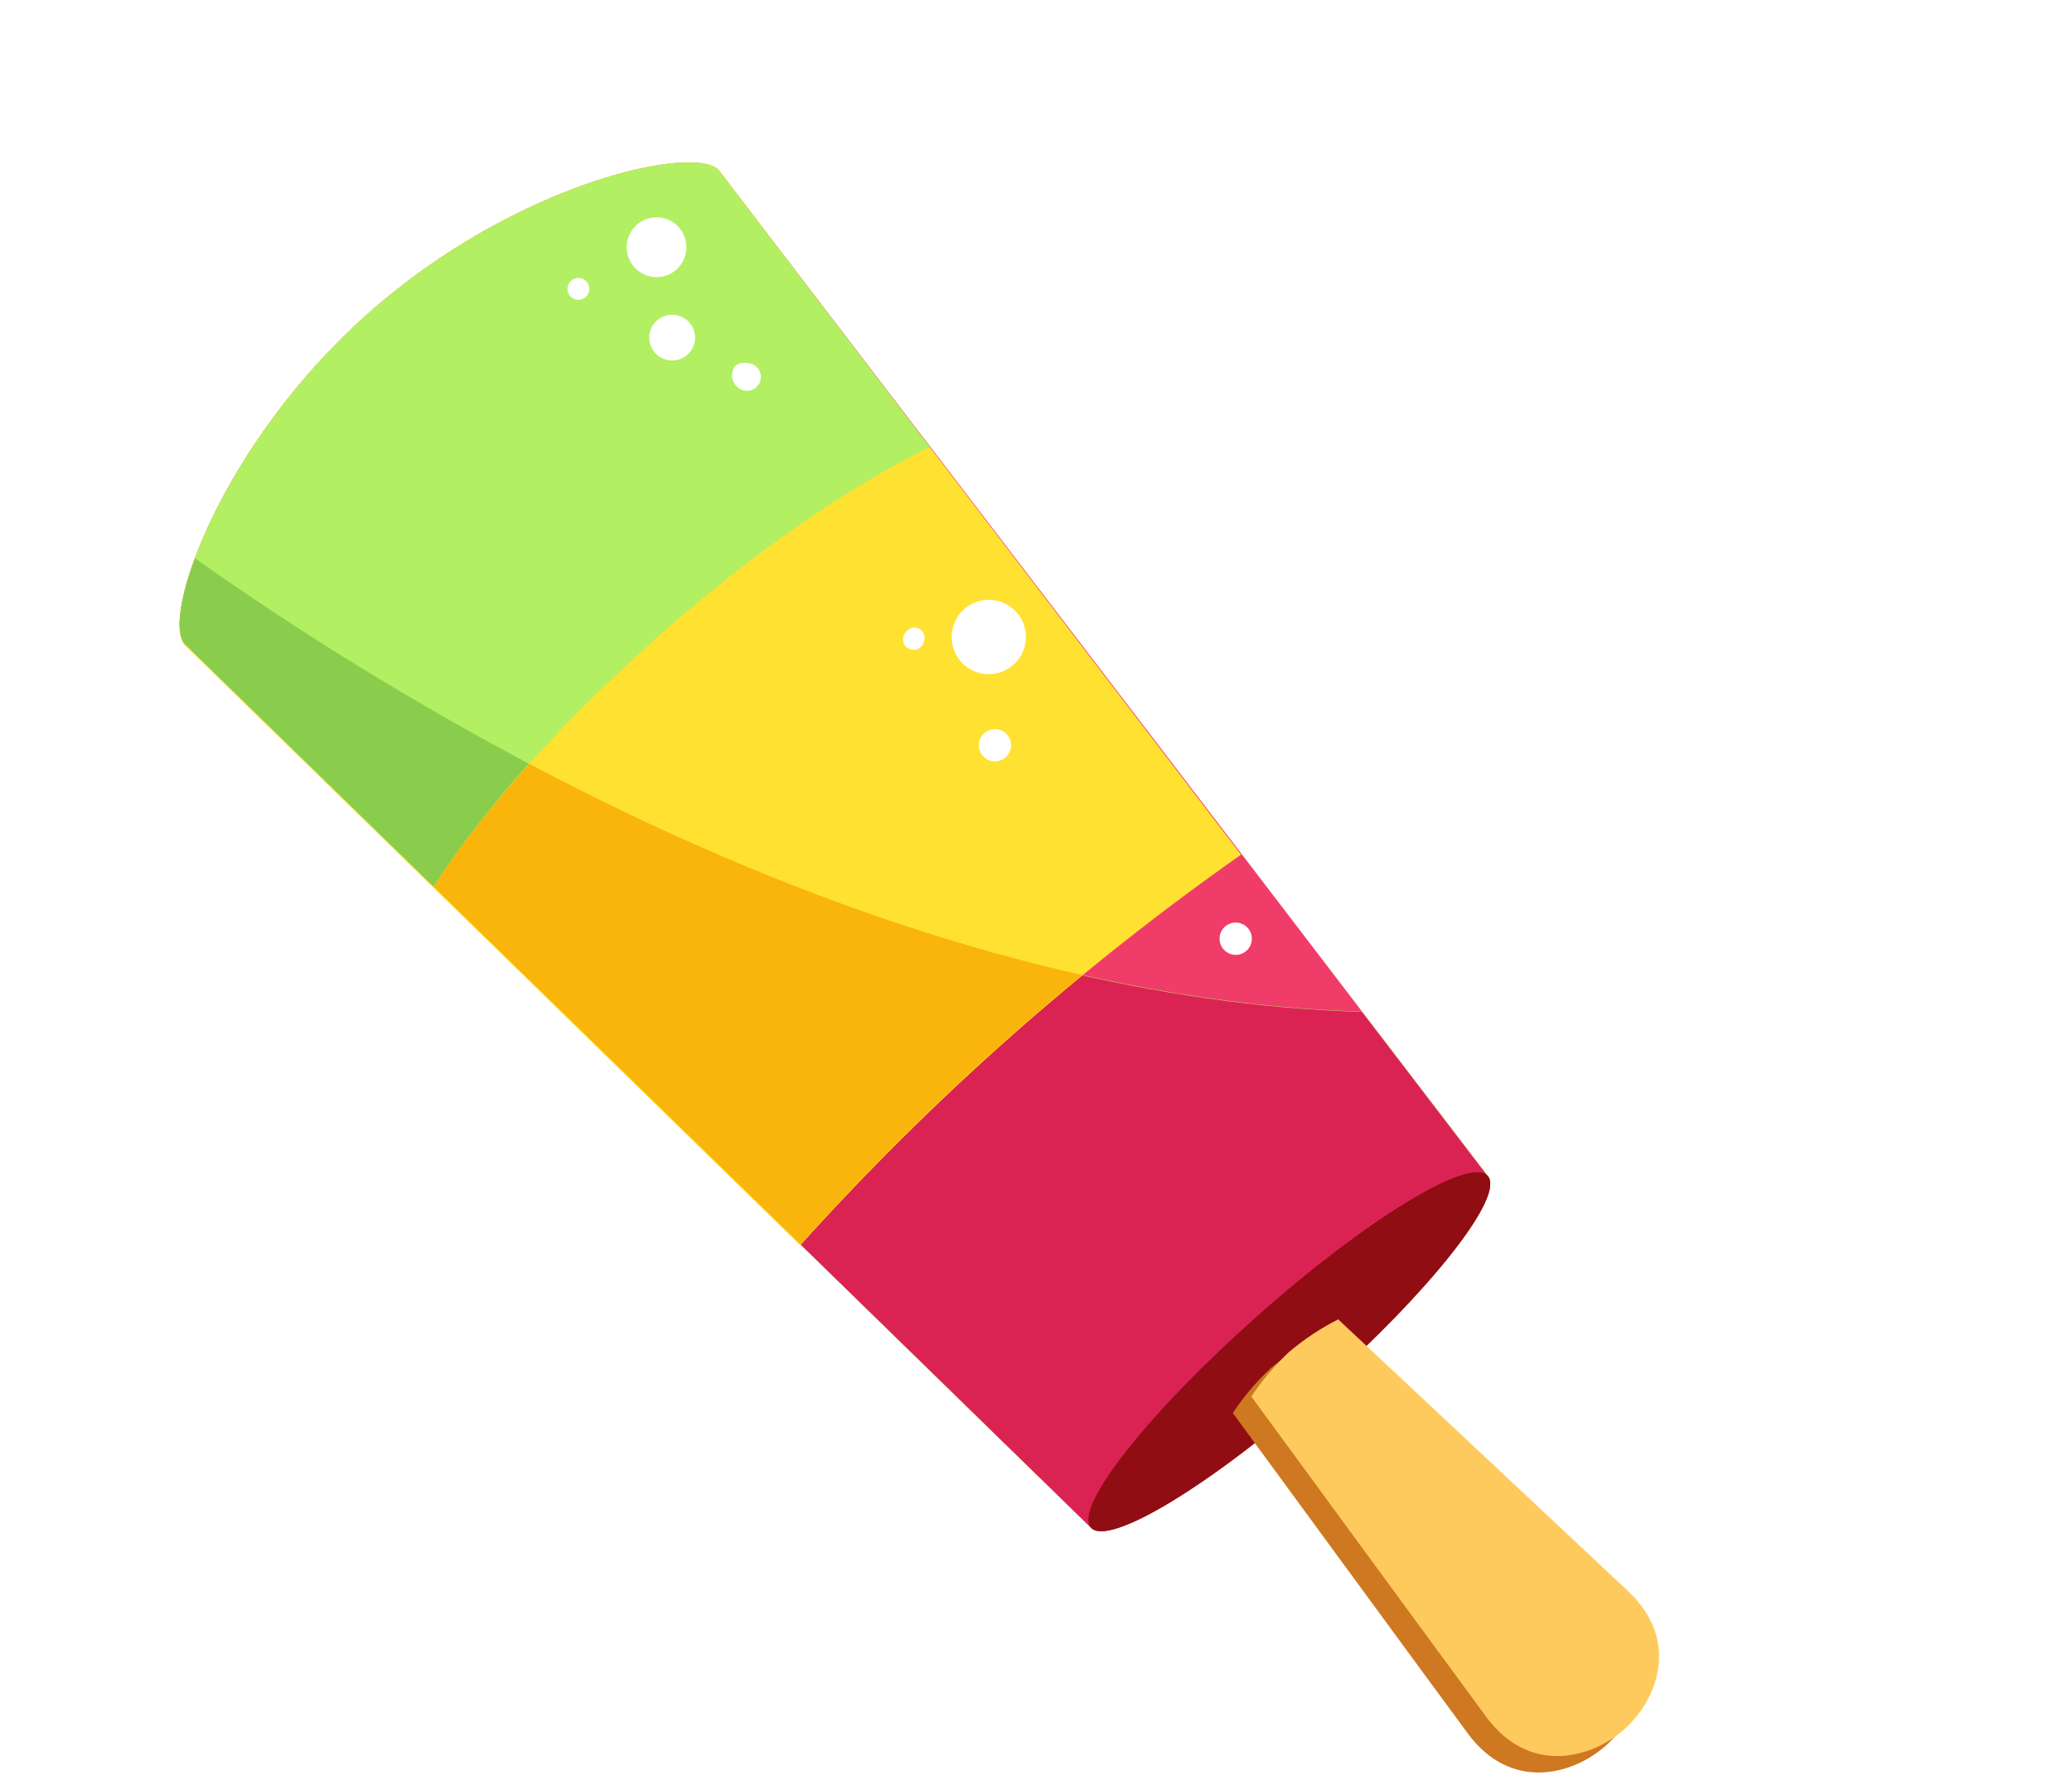 <svg width="314" height="269" viewBox="0 0 314 269" fill="none" xmlns="http://www.w3.org/2000/svg">
<g filter="url(#filter0_d_406_24743)">
<path d="M33.992 90.595C30.391 86.542 39.473 60.281 61.84 40.462C84.206 20.643 111.364 14.777 114.95 18.825L231.454 171.225C234.117 174.234 222.817 188.605 206.212 203.331C189.607 218.058 174.007 227.487 171.321 224.538L33.992 90.595Z" fill="#F03C69"/>
<path d="M71.69 127.368C76.022 120.8 80.853 114.573 86.14 108.745C125.797 129.727 169.832 145.05 212.406 146.323L231.453 171.225C234.117 174.234 222.816 188.605 206.212 203.331C189.607 218.058 174.007 227.486 171.321 224.538L33.992 90.595L71.69 127.368Z" fill="#B2EF63"/>
<path d="M35.515 77.701C85.679 112.962 150.551 144.548 212.391 146.369L231.437 171.271C234.101 174.28 222.8 188.651 206.196 203.377C189.591 218.104 174.007 227.487 171.321 224.538L33.992 90.595C32.59 89.022 33.112 84.154 35.515 77.701Z" fill="#DB2353"/>
<path d="M171.321 224.538C173.99 227.532 189.612 218.043 206.211 203.331C222.811 188.62 234.117 174.234 231.453 171.225C228.789 168.215 213.167 177.705 196.557 192.447C179.947 207.189 168.657 221.529 171.321 224.538Z" fill="#900D13"/>
<path d="M198.58 200.368C196.402 202.402 194.47 204.685 192.825 207.17C192.825 207.17 221.953 246.958 228.455 255.762C234.957 264.566 244.333 262.048 249.324 257.611C254.316 253.174 257.922 244.185 249.942 236.662C241.963 229.14 206.057 195.495 206.057 195.495C203.384 196.823 200.875 198.459 198.58 200.368Z" fill="#CE7821"/>
<path d="M201.384 197.889C199.208 199.917 197.278 202.196 195.635 204.677C195.635 204.677 224.764 244.464 231.266 253.268C237.767 262.072 247.143 259.554 252.129 255.133C257.115 250.711 260.717 241.686 252.747 234.184C244.777 226.682 208.791 192.973 208.791 192.973C206.141 194.321 203.655 195.97 201.384 197.889Z" fill="#FFCA5D"/>
<path d="M61.84 40.462C84.191 20.638 111.364 14.777 114.95 18.825L146.9 60.747L194.079 122.542C169.65 139.701 147.239 159.566 127.272 181.759L71.641 127.506L33.942 90.733C30.391 86.542 39.458 60.275 61.84 40.462Z" fill="#FFE131"/>
<path d="M169.987 140.775C166.36 143.764 162.717 146.879 159.058 150.12C147.863 159.982 137.266 170.5 127.322 181.621L71.69 127.369C76.022 120.8 80.853 114.573 86.14 108.745C112.703 122.801 141.246 134.323 169.987 140.775Z" fill="#F9B50B"/>
<path d="M71.691 127.369L33.992 90.595C30.391 86.542 39.473 60.281 61.84 40.462C84.206 20.643 111.364 14.777 114.95 18.825L146.901 60.747C134.728 66.73 120.009 76.733 105.448 89.709C90.886 102.685 79.034 115.995 71.691 127.369Z" fill="#B2EF63"/>
<path d="M71.691 127.369L33.992 90.596C32.605 89.028 33.112 84.155 35.542 77.625C51.731 89.062 68.631 99.456 86.14 108.745C80.853 114.574 76.023 120.8 71.691 127.369Z" fill="#8ACD4C"/>
<g style="mix-blend-mode:overlay">
<path d="M119.827 48.113C120.139 48.211 120.423 48.38 120.658 48.607C120.893 48.834 121.073 49.112 121.182 49.42C121.291 49.727 121.328 50.056 121.288 50.38C121.249 50.705 121.135 51.015 120.955 51.288C120.775 51.561 120.535 51.788 120.252 51.952C119.97 52.116 119.653 52.212 119.327 52.233C119.001 52.254 118.675 52.199 118.374 52.072C118.073 51.946 117.805 51.751 117.592 51.503C117.236 51.136 117.011 50.662 116.95 50.154C116.889 49.646 116.997 49.132 117.256 48.691C117.825 47.825 118.958 47.939 119.827 48.113Z" fill="white"/>
<path d="M105.251 46.469C104.797 45.953 104.507 45.314 104.416 44.633C104.326 43.952 104.439 43.259 104.742 42.642C105.045 42.026 105.524 41.513 106.119 41.168C106.713 40.824 107.396 40.663 108.082 40.707C108.768 40.751 109.425 40.996 109.971 41.414C110.517 41.831 110.927 42.4 111.149 43.05C111.372 43.701 111.396 44.402 111.22 45.066C111.044 45.73 110.675 46.327 110.159 46.782C109.464 47.384 108.559 47.688 107.641 47.63C106.723 47.571 105.864 47.154 105.251 46.469Z" fill="white"/>
<path d="M108.519 33.856C107.849 34.453 107.018 34.838 106.13 34.961C105.242 35.085 104.337 34.943 103.53 34.552C102.723 34.161 102.05 33.54 101.596 32.766C101.143 31.993 100.929 31.102 100.981 30.207C101.034 29.312 101.352 28.452 101.893 27.738C102.435 27.023 103.176 26.485 104.024 26.192C104.871 25.899 105.787 25.864 106.654 26.091C107.521 26.319 108.302 26.799 108.896 27.47C109.683 28.371 110.085 29.546 110.014 30.741C109.943 31.935 109.406 33.054 108.519 33.856Z" fill="white"/>
<path d="M92.562 35.53C92.894 35.242 93.327 35.098 93.766 35.129C94.204 35.161 94.613 35.365 94.901 35.697C95.189 36.029 95.333 36.462 95.302 36.901C95.27 37.339 95.066 37.748 94.734 38.035C94.57 38.178 94.379 38.287 94.172 38.356C93.966 38.425 93.748 38.452 93.53 38.437C93.313 38.421 93.101 38.363 92.907 38.266C92.712 38.168 92.538 38.033 92.396 37.869C92.253 37.705 92.144 37.514 92.075 37.307C92.007 37.1 91.979 36.882 91.995 36.665C92.01 36.448 92.068 36.236 92.165 36.041C92.263 35.847 92.398 35.673 92.562 35.53Z" fill="white"/>
<path d="M152.107 85.322C152.942 84.585 153.976 84.112 155.08 83.962C156.183 83.813 157.306 83.994 158.307 84.482C159.307 84.97 160.141 85.744 160.702 86.706C161.264 87.668 161.528 88.774 161.461 89.885C161.394 90.997 160.999 92.064 160.326 92.951C159.653 93.838 158.733 94.506 157.681 94.871C156.629 95.236 155.492 95.28 154.415 94.999C153.337 94.719 152.367 94.125 151.627 93.293C150.642 92.168 150.141 90.701 150.231 89.209C150.321 87.717 150.995 86.32 152.107 85.322Z" fill="white"/>
<path d="M145.981 90.369C146.145 90.005 146.169 89.593 146.047 89.212C145.926 88.831 145.669 88.508 145.325 88.305C145.032 88.138 144.691 88.075 144.358 88.128C144.025 88.181 143.72 88.347 143.494 88.597C143.319 88.728 143.171 88.894 143.061 89.084C142.951 89.273 142.881 89.484 142.854 89.701C142.827 89.919 142.845 90.14 142.906 90.351C142.968 90.562 143.071 90.758 143.21 90.927C143.398 91.145 143.641 91.308 143.913 91.401C144.185 91.494 144.476 91.513 144.758 91.457C145.04 91.4 145.302 91.269 145.517 91.078C145.731 90.887 145.892 90.643 145.981 90.369ZM143.382 88.815C143.349 88.884 143.323 88.955 143.305 89.029C143.305 89.029 143.349 88.907 143.376 88.83L143.382 88.815Z" fill="white"/>
<path d="M155.154 104.135C155.638 103.705 156.273 103.484 156.919 103.522C157.566 103.56 158.171 103.853 158.601 104.337C159.031 104.821 159.252 105.456 159.214 106.103C159.176 106.749 158.883 107.354 158.399 107.784C158.159 107.998 157.88 108.161 157.577 108.266C157.274 108.372 156.953 108.416 156.633 108.397C156.313 108.379 156 108.297 155.711 108.157C155.423 108.017 155.165 107.822 154.951 107.582C154.738 107.343 154.575 107.063 154.469 106.76C154.364 106.458 154.32 106.137 154.339 105.817C154.357 105.497 154.439 105.183 154.579 104.895C154.719 104.606 154.914 104.348 155.154 104.135Z" fill="white"/>
<path d="M190.917 134.572C191.05 134.131 191.305 133.737 191.651 133.435C191.998 133.132 192.422 132.933 192.876 132.86C193.331 132.787 193.796 132.844 194.22 133.023C194.644 133.202 195.008 133.497 195.272 133.874C195.536 134.251 195.689 134.694 195.713 135.154C195.737 135.613 195.631 136.07 195.408 136.472C195.184 136.874 194.852 137.205 194.45 137.428C194.047 137.65 193.59 137.755 193.131 137.73C192.761 137.707 192.401 137.6 192.078 137.419C191.755 137.238 191.477 136.986 191.264 136.683C191.052 136.38 190.91 136.032 190.85 135.667C190.79 135.301 190.813 134.927 190.917 134.572Z" fill="white"/>
</g>
</g>
<defs>
<filter id="filter0_d_406_24743" x="27.195" y="17.617" width="230.226" height="251.038" filterUnits="userSpaceOnUse" color-interpolation-filters="sRGB">
<feFlood flood-opacity="0" result="BackgroundImageFix"/>
<feColorMatrix in="SourceAlpha" type="matrix" values="0 0 0 0 0 0 0 0 0 0 0 0 0 0 0 0 0 0 127 0" result="hardAlpha"/>
<feOffset dx="-6" dy="7"/>
<feComposite in2="hardAlpha" operator="out"/>
<feColorMatrix type="matrix" values="0 0 0 0 0 0 0 0 0 0 0 0 0 0 0 0 0 0 0.25 0"/>
<feBlend mode="normal" in2="BackgroundImageFix" result="effect1_dropShadow_406_24743"/>
<feBlend mode="normal" in="SourceGraphic" in2="effect1_dropShadow_406_24743" result="shape"/>
</filter>
</defs>
</svg>
